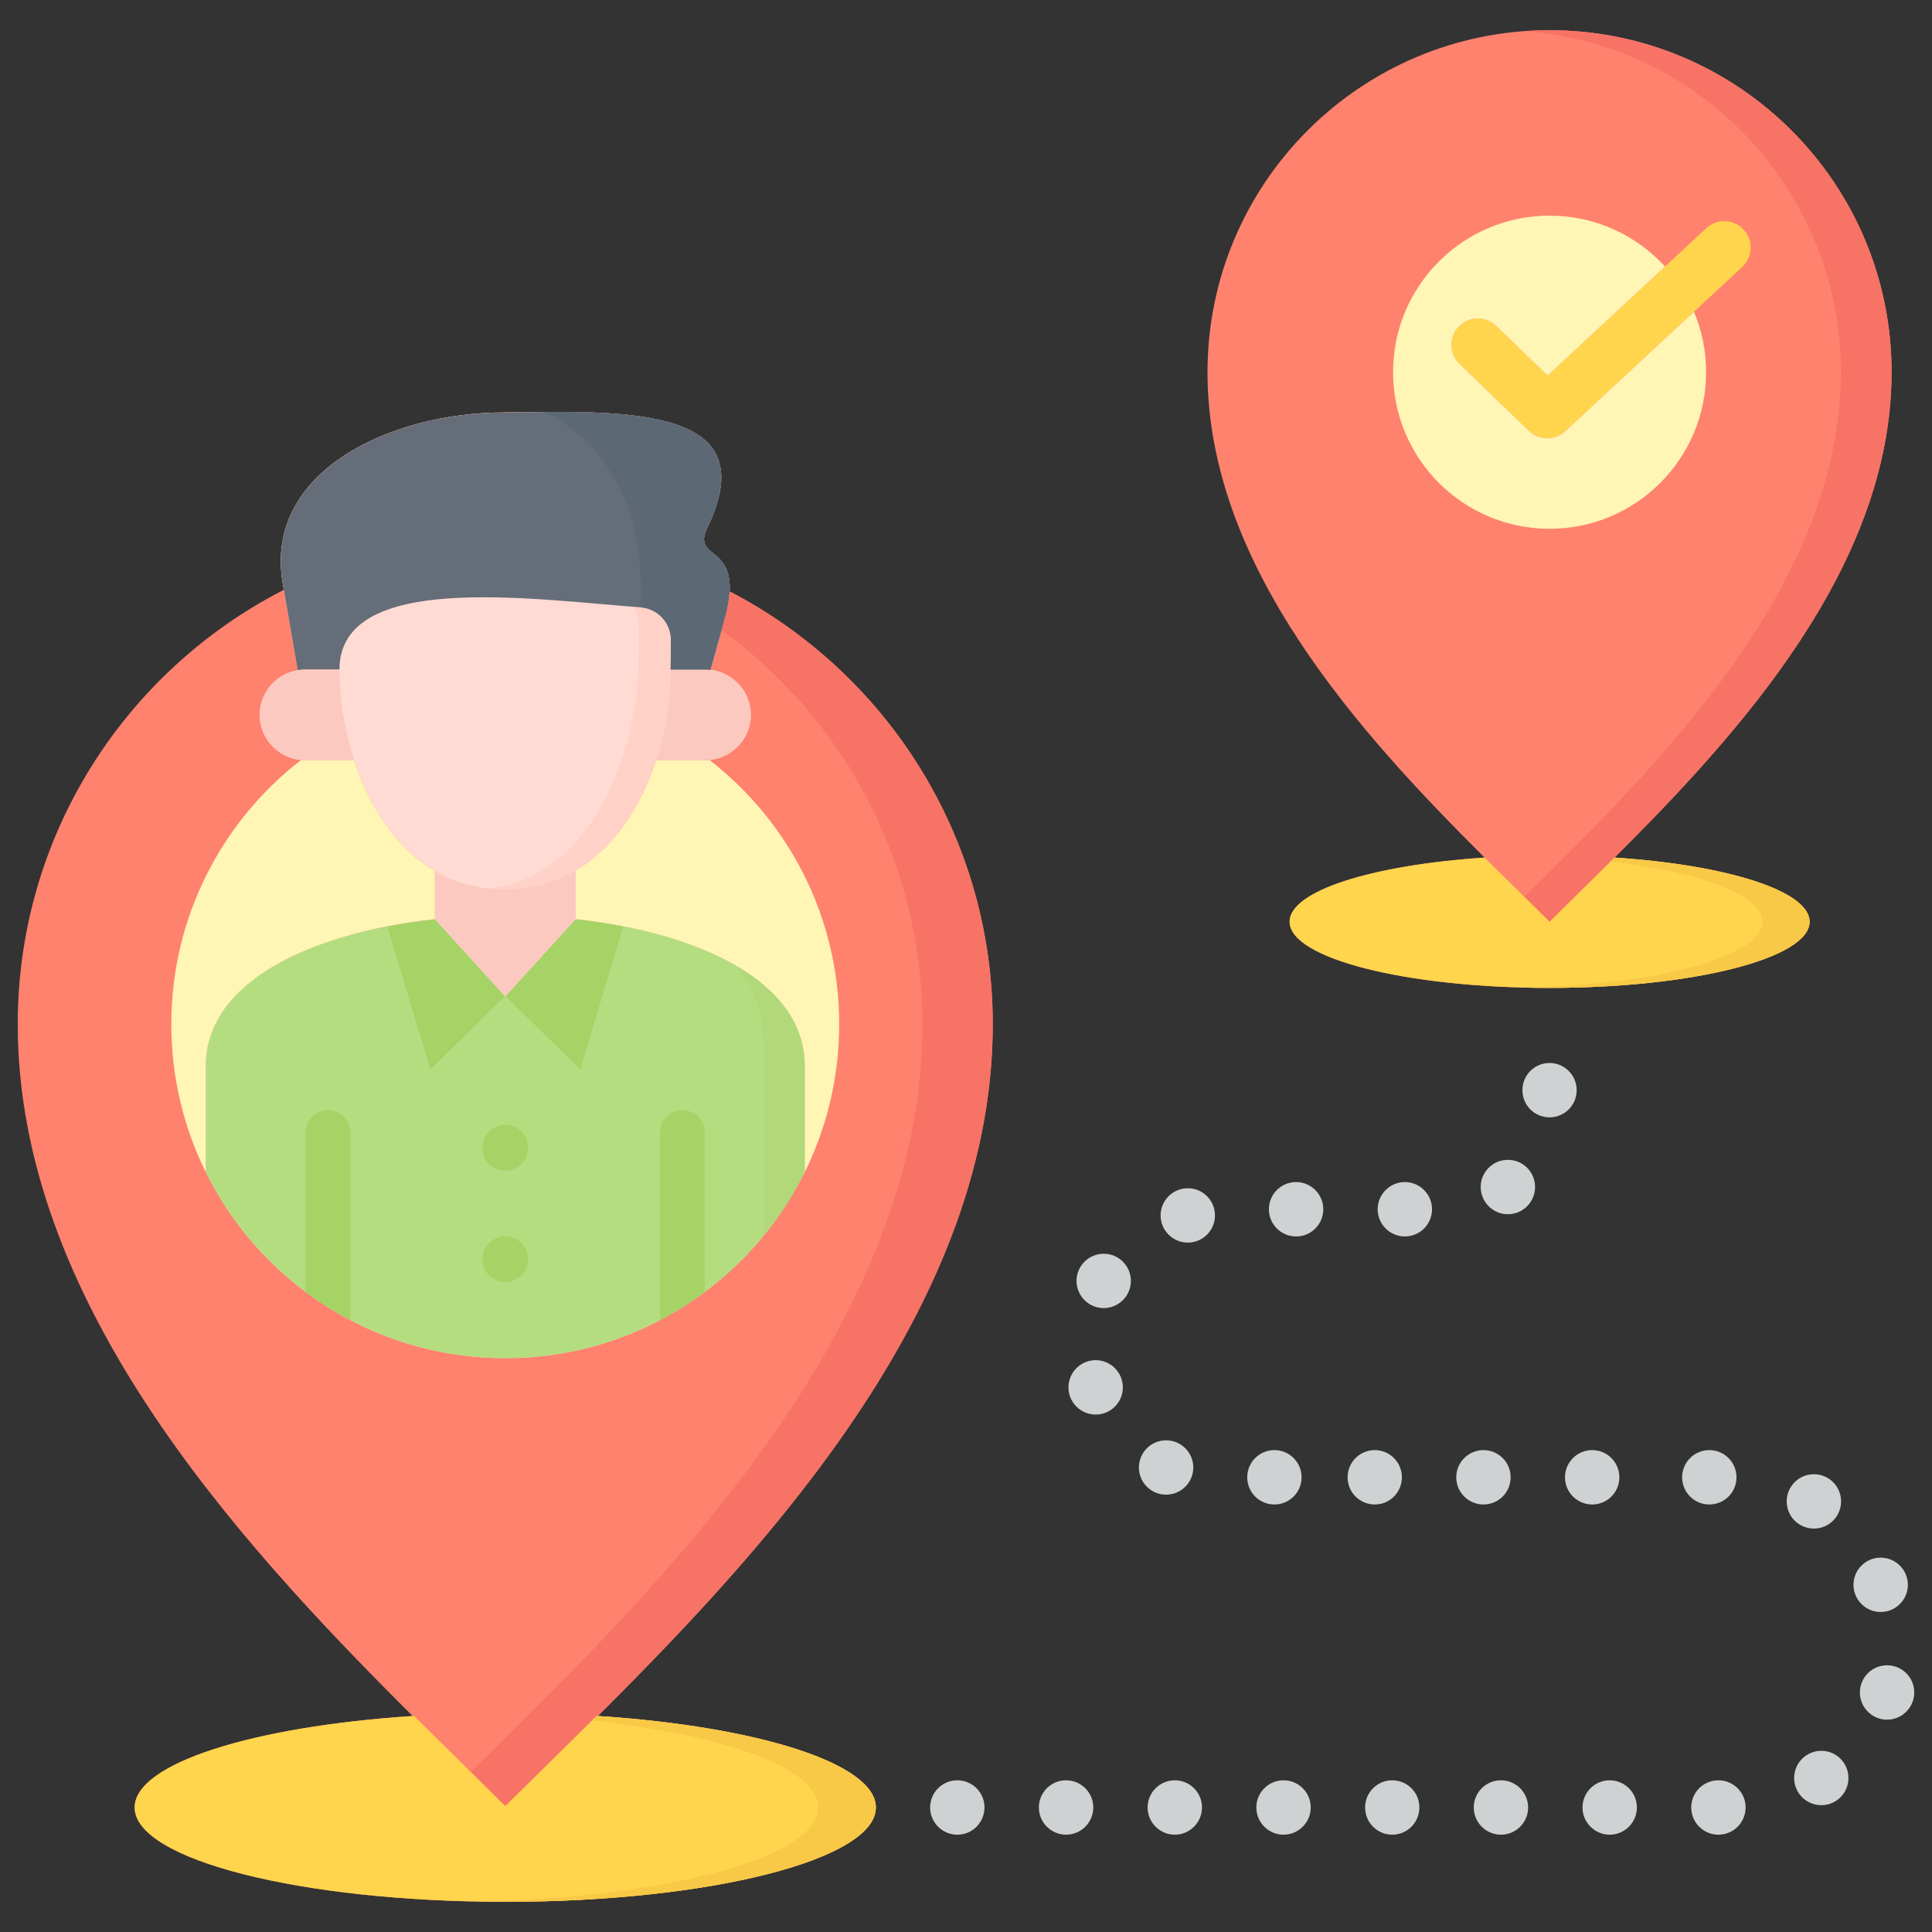 <svg width="60" height="60" viewBox="0 0 60 60" fill="none" xmlns="http://www.w3.org/2000/svg">
<rect x="0" y="0" width="60" height="60" fill="#333333" stroke="none"/>
<g clip-path="url(#clip0_194_1383)">
<path d="M50.141 26.633C54.02 22.769 58.745 17.582 58.745 11.558C58.745 5.692 53.99 0.938 48.124 0.938C42.258 0.938 37.5 5.692 37.5 11.558C37.5 17.582 42.225 22.769 46.105 26.633C42.623 26.862 40.05 27.666 40.05 28.626C40.05 29.761 43.663 30.68 48.124 30.68C52.581 30.68 56.198 29.761 56.198 28.626C56.198 27.665 53.624 26.862 50.141 26.633Z" fill="#FF826E"/>
<path d="M18.567 53.292C24.095 47.785 30.831 40.39 30.831 31.808C30.831 25.973 27.529 20.91 22.688 18.381L22.657 18.381C22.738 16.952 21.512 17.334 21.963 16.398C23.759 12.668 19.685 12.746 15.658 12.809C12.133 12.809 8.183 14.642 8.781 18.115L8.816 18.317C3.909 20.825 0.551 25.923 0.551 31.808C0.551 40.39 7.287 47.785 12.815 53.292C7.852 53.617 4.181 54.766 4.181 56.133C4.181 57.75 9.336 59.062 15.691 59.062C22.046 59.062 27.2 57.75 27.2 56.133C27.201 54.766 23.53 53.617 18.567 53.292Z" fill="#FF826E"/>
<path d="M15.691 42.179C19.769 42.179 23.295 39.825 24.989 36.403V33.102C24.989 30.477 21.692 28.959 17.875 28.546V27.036C19.087 26.319 19.913 25.026 20.377 23.606H21.908C22.682 23.606 23.317 22.974 23.317 22.2C23.317 21.479 22.764 20.88 22.061 20.803L22.497 19.25C23.19 16.787 21.438 17.489 21.963 16.398C23.759 12.668 19.685 12.746 15.658 12.809C12.133 12.809 8.183 14.642 8.781 18.115L9.246 20.814C8.578 20.923 8.065 21.503 8.065 22.2C8.065 22.974 8.697 23.606 9.471 23.606H10.997C11.457 25.012 12.275 26.326 13.507 27.048V28.546C9.69 28.959 6.393 30.477 6.393 33.102V36.403C8.087 39.825 11.613 42.179 15.691 42.179Z" fill="#FFDBD3"/>
<path d="M26.062 31.808C26.062 28.479 24.49 25.512 22.049 23.615H20.374C19.91 25.031 19.085 26.321 17.875 27.037V28.547C21.692 28.959 24.989 30.478 24.989 33.102V36.408C25.675 35.022 26.062 33.461 26.062 31.808Z" fill="#FFF5B5"/>
<path d="M6.393 33.102C6.393 30.478 9.69 28.959 13.507 28.547V27.048C12.278 26.328 11.46 25.018 11 23.615H9.333C6.892 25.512 5.32 28.479 5.32 31.808C5.32 33.461 5.706 35.022 6.393 36.408L6.393 33.102Z" fill="#FFF5B5"/>
<path d="M15.691 42.179C19.769 42.179 23.295 39.826 24.989 36.403V33.102C24.989 30.827 22.51 29.384 19.364 28.77L18.022 33.232L15.689 30.945L13.36 33.232L12.018 28.77C8.872 29.384 6.393 30.827 6.393 33.102V36.403C8.087 39.826 11.612 42.179 15.691 42.179Z" fill="#B4DD7F"/>
<path d="M19.893 18.86C19.828 18.856 19.761 18.851 19.693 18.845C19.789 19.013 19.844 19.209 19.842 19.419L19.834 20.383C19.834 23.424 18.351 27.241 15.181 27.598C15.345 27.616 15.513 27.625 15.687 27.625C19.195 27.625 20.829 23.806 20.829 20.795L20.837 19.885C20.843 19.348 20.43 18.898 19.893 18.86Z" fill="#FFD1C7"/>
<path fill-rule="evenodd" clip-rule="evenodd" d="M15.69 39.819C16.082 39.819 16.403 39.498 16.403 39.106C16.403 38.713 16.082 38.393 15.69 38.393C15.297 38.393 14.977 38.713 14.977 39.106C14.977 39.498 15.297 39.819 15.69 39.819Z" fill="#A6D366"/>
<path fill-rule="evenodd" clip-rule="evenodd" d="M15.69 36.358C16.082 36.358 16.403 36.037 16.403 35.645C16.403 35.252 16.082 34.932 15.69 34.932C15.297 34.932 14.977 35.252 14.977 35.645C14.977 36.037 15.297 36.358 15.69 36.358Z" fill="#A6D366"/>
<path d="M13.36 33.232L15.69 30.945L13.507 28.546C12.999 28.601 12.501 28.677 12.018 28.771L13.36 33.232Z" fill="#A6D366"/>
<path d="M19.365 28.771C18.882 28.677 18.383 28.601 17.875 28.546L15.69 30.945L18.023 33.232L19.365 28.771Z" fill="#A6D366"/>
<path d="M15.687 27.625C14.851 27.625 14.127 27.412 13.507 27.048V28.546L15.69 30.945L17.875 28.546V27.037C17.249 27.407 16.521 27.625 15.687 27.625Z" fill="#FCC9C0"/>
<path d="M9.246 20.815C9.319 20.803 9.394 20.795 9.471 20.795H10.542C10.542 17.723 16.521 18.612 19.893 18.861C20.43 18.898 20.843 19.349 20.837 19.886L20.828 20.795H21.908C21.96 20.795 22.011 20.798 22.061 20.804L22.497 19.25C23.19 16.788 21.438 17.489 21.963 16.398C23.759 12.668 19.685 12.746 15.658 12.81C12.133 12.81 8.183 14.643 8.781 18.116L9.246 20.815Z" fill="#656D78"/>
<path d="M10.542 20.795H9.471C8.697 20.795 8.065 21.427 8.065 22.201C8.065 22.975 8.697 23.607 9.471 23.607H10.998C10.689 22.661 10.542 21.673 10.542 20.795Z" fill="#FCC9C0"/>
<path d="M21.909 20.795H20.829C20.829 21.701 20.68 22.68 20.377 23.607H21.909C22.682 23.607 23.317 22.975 23.317 22.201C23.317 21.427 22.682 20.795 21.909 20.795Z" fill="#FCC9C0"/>
<path d="M21.963 16.398C23.578 13.043 20.445 12.768 16.867 12.793C16.95 12.824 20.148 14.049 19.893 18.86C20.43 18.898 20.843 19.348 20.837 19.885L20.828 20.794H21.908C21.96 20.794 22.011 20.798 22.061 20.803L22.497 19.25C23.19 16.787 21.438 17.489 21.963 16.398Z" fill="#5D6875"/>
<path d="M48.124 0.938C47.859 0.938 47.597 0.948 47.337 0.967C52.836 1.369 57.171 5.957 57.171 11.558C57.171 18.239 51.359 23.89 47.337 27.849C47.608 28.116 47.871 28.375 48.124 28.626C52.123 24.647 58.745 18.689 58.745 11.558C58.745 5.692 53.99 0.938 48.124 0.938Z" fill="#F77366"/>
<path fill-rule="evenodd" clip-rule="evenodd" d="M53.084 45.034C53.552 45.034 53.928 45.413 53.928 45.878C53.928 46.347 53.552 46.723 53.084 46.723C52.619 46.723 52.24 46.347 52.24 45.878C52.24 45.413 52.619 45.034 53.084 45.034ZM42.696 45.034C43.161 45.034 43.537 45.413 43.537 45.878C43.537 46.347 43.161 46.723 42.696 46.723C42.227 46.723 41.851 46.347 41.851 45.878C41.851 45.413 42.227 45.034 42.696 45.034ZM46.069 45.034C46.538 45.034 46.914 45.413 46.914 45.878C46.914 46.347 46.538 46.723 46.069 46.723C45.605 46.723 45.225 46.347 45.225 45.878C45.225 45.413 45.605 45.034 46.069 45.034ZM49.447 45.034C49.912 45.034 50.291 45.413 50.291 45.878C50.291 46.347 49.912 46.723 49.447 46.723C48.982 46.723 48.602 46.347 48.602 45.878C48.602 45.413 48.982 45.034 49.447 45.034ZM29.73 55.289C30.198 55.289 30.574 55.665 30.574 56.133C30.574 56.598 30.198 56.978 29.73 56.978C29.265 56.978 28.886 56.598 28.886 56.133C28.886 55.665 29.265 55.289 29.73 55.289ZM33.107 55.289C33.576 55.289 33.952 55.665 33.952 56.133C33.952 56.598 33.576 56.978 33.107 56.978C32.642 56.978 32.263 56.598 32.263 56.133C32.263 55.665 32.642 55.289 33.107 55.289ZM36.485 55.289C36.95 55.289 37.329 55.665 37.329 56.133C37.329 56.598 36.95 56.978 36.485 56.978C36.02 56.978 35.64 56.598 35.64 56.133C35.64 55.665 36.02 55.289 36.485 55.289ZM39.862 55.289C40.327 55.289 40.706 55.665 40.706 56.133C40.706 56.598 40.327 56.978 39.862 56.978C39.394 56.978 39.017 56.598 39.017 56.133C39.017 55.665 39.394 55.289 39.862 55.289ZM43.236 55.289C43.704 55.289 44.08 55.665 44.08 56.133C44.08 56.598 43.704 56.978 43.236 56.978C42.771 56.978 42.395 56.598 42.395 56.133C42.395 55.665 42.771 55.289 43.236 55.289ZM46.613 55.289C47.081 55.289 47.457 55.665 47.457 56.133C47.457 56.598 47.081 56.978 46.613 56.978C46.148 56.978 45.769 56.598 45.769 56.133C45.769 55.665 46.148 55.289 46.613 55.289ZM49.99 55.289C50.455 55.289 50.835 55.665 50.835 56.133C50.835 56.598 50.455 56.978 49.99 56.978C49.526 56.978 49.146 56.598 49.146 56.133C49.146 55.665 49.526 55.289 49.99 55.289ZM53.368 55.289C53.833 55.289 54.212 55.665 54.212 56.133C54.212 56.598 53.833 56.978 53.368 56.978C52.899 56.978 52.523 56.598 52.523 56.133C52.523 55.665 52.899 55.289 53.368 55.289ZM56.564 54.373C57.029 54.373 57.405 54.752 57.405 55.217C57.405 55.685 57.029 56.061 56.564 56.061C56.096 56.061 55.719 55.685 55.719 55.217C55.719 54.752 56.096 54.373 56.564 54.373ZM58.605 51.717C59.069 51.717 59.449 52.093 59.449 52.561C59.449 53.026 59.069 53.406 58.605 53.406C58.14 53.406 57.76 53.026 57.76 52.561C57.76 52.093 58.14 51.717 58.605 51.717ZM58.406 48.374C58.871 48.374 59.251 48.753 59.251 49.218C59.251 49.683 58.871 50.062 58.406 50.062C57.938 50.062 57.562 49.683 57.562 49.218C57.562 48.753 57.938 48.374 58.406 48.374ZM56.331 45.783C56.8 45.783 57.176 46.162 57.176 46.627C57.176 47.095 56.8 47.471 56.331 47.471C55.866 47.471 55.487 47.095 55.487 46.627C55.487 46.162 55.866 45.783 56.331 45.783ZM48.12 34.7C48.589 34.7 48.965 34.324 48.965 33.856C48.965 33.391 48.589 33.012 48.12 33.012C47.656 33.012 47.28 33.391 47.28 33.856C47.28 34.325 47.656 34.7 48.12 34.7ZM46.828 37.709C47.297 37.709 47.673 37.329 47.673 36.864C47.673 36.396 47.297 36.02 46.828 36.02C46.364 36.02 45.984 36.396 45.984 36.864C45.984 37.329 46.364 37.709 46.828 37.709ZM43.629 38.399C44.094 38.399 44.473 38.023 44.473 37.555C44.473 37.09 44.094 36.71 43.629 36.71C43.164 36.71 42.785 37.09 42.785 37.555C42.785 38.023 43.164 38.399 43.629 38.399ZM40.252 38.399C40.717 38.399 41.096 38.023 41.096 37.555C41.096 37.09 40.717 36.71 40.252 36.71C39.783 36.71 39.407 37.09 39.407 37.555C39.407 38.023 39.783 38.399 40.252 38.399ZM36.888 38.59C37.356 38.59 37.732 38.211 37.732 37.746C37.732 37.281 37.356 36.902 36.888 36.902C36.423 36.902 36.044 37.281 36.044 37.746C36.044 38.211 36.423 38.59 36.888 38.59ZM34.276 40.624C34.741 40.624 35.121 40.245 35.121 39.78C35.121 39.315 34.741 38.936 34.276 38.936C33.812 38.936 33.432 39.315 33.432 39.78C33.432 40.245 33.812 40.624 34.276 40.624ZM34.027 43.93C34.495 43.93 34.871 43.554 34.871 43.086C34.871 42.621 34.495 42.241 34.027 42.241C33.562 42.241 33.182 42.621 33.182 43.086C33.182 43.554 33.562 43.93 34.027 43.93ZM36.215 46.418C36.679 46.418 37.059 46.042 37.059 45.574C37.059 45.109 36.679 44.73 36.215 44.73C35.746 44.73 35.37 45.109 35.37 45.574C35.37 46.042 35.746 46.418 36.215 46.418ZM39.578 46.723C40.043 46.723 40.422 46.347 40.422 45.878C40.422 45.413 40.043 45.034 39.578 45.034C39.11 45.034 38.734 45.413 38.734 45.878C38.734 46.347 39.11 46.723 39.578 46.723Z" fill="#CFD2D3"/>
<path d="M48.052 13.612C47.847 13.612 47.641 13.535 47.483 13.382L45.326 11.3C45 10.986 44.991 10.467 45.305 10.141C45.62 9.815 46.139 9.805 46.465 10.12L48.063 11.662L52.991 7.087C53.323 6.779 53.842 6.798 54.15 7.13C54.459 7.462 54.439 7.981 54.107 8.29L48.611 13.393C48.453 13.539 48.253 13.612 48.052 13.612Z" fill="#FFD54D"/>
<path d="M48.61 13.393C48.453 13.54 48.252 13.612 48.052 13.612C47.847 13.612 47.641 13.536 47.483 13.382L45.326 11.301C45 10.986 44.99 10.467 45.305 10.141C45.62 9.815 46.139 9.806 46.465 10.12L48.063 11.663L51.709 8.277C50.82 7.307 49.543 6.697 48.124 6.697C45.437 6.697 43.263 8.875 43.263 11.558C43.263 14.245 45.437 16.422 48.124 16.422C50.807 16.422 52.985 14.245 52.985 11.558C52.985 10.893 52.851 10.259 52.608 9.681L48.61 13.393Z" fill="#FFF5B5"/>
<path d="M22.689 18.381L22.657 18.381C22.644 18.617 22.596 18.901 22.498 19.25L22.409 19.566C26.19 22.32 28.647 26.776 28.647 31.808C28.647 41.342 20.335 49.41 14.599 55.054C14.975 55.424 15.34 55.784 15.691 56.133C21.393 50.462 30.831 41.967 30.831 31.808C30.831 25.973 27.529 20.911 22.689 18.381Z" fill="#F77366"/>
<path d="M21.885 40.126V35.169C21.885 34.786 21.575 34.476 21.192 34.476C20.81 34.476 20.5 34.786 20.5 35.169V40.997C20.985 40.743 21.449 40.452 21.885 40.126Z" fill="#A6D366"/>
<path d="M10.88 40.996V35.169C10.88 34.786 10.57 34.476 10.187 34.476C9.804 34.476 9.494 34.786 9.494 35.169V40.124C9.931 40.45 10.394 40.741 10.88 40.996Z" fill="#A6D366"/>
<path d="M23.703 38.392C24.203 37.783 24.636 37.117 24.989 36.403V33.102C24.989 31.799 24.175 30.77 22.89 30.012C23.407 30.677 23.703 31.455 23.703 32.345V38.392Z" fill="#B1D879"/>
<path d="M18.566 53.292H18.525C17.525 54.288 16.565 55.222 15.693 56.089C14.821 55.222 13.861 54.288 12.86 53.292H12.816C7.853 53.617 4.182 54.766 4.182 56.133C4.182 57.75 9.336 59.063 15.691 59.063C22.046 59.063 27.201 57.75 27.201 56.133C27.2 54.766 23.529 53.617 18.566 53.292Z" fill="#FFD54D"/>
<path d="M18.566 53.292H18.525C18.478 53.339 18.432 53.385 18.385 53.431C22.514 53.876 25.414 54.918 25.414 56.133C25.414 57.673 20.735 58.938 14.798 59.054C15.093 59.06 15.391 59.063 15.691 59.063C22.046 59.063 27.201 57.75 27.201 56.133C27.201 54.766 23.529 53.617 18.566 53.292Z" fill="#F7C946"/>
<path d="M50.141 26.633C49.429 27.343 48.745 28.008 48.124 28.626C47.503 28.008 46.818 27.343 46.105 26.633C42.623 26.862 40.05 27.665 40.05 28.626C40.05 29.761 43.663 30.68 48.124 30.68C52.581 30.68 56.198 29.761 56.198 28.626C56.198 27.665 53.624 26.862 50.141 26.633Z" fill="#FFD54D"/>
<path d="M50.141 26.633C50.1 26.674 50.059 26.714 50.018 26.755C52.8 27.079 54.733 27.793 54.733 28.626C54.733 29.698 51.506 30.577 47.391 30.671C47.633 30.677 47.877 30.68 48.124 30.68C52.581 30.68 56.198 29.76 56.198 28.626C56.198 27.665 53.624 26.862 50.141 26.633Z" fill="#F7C946"/>
</g>
<defs>
<clipPath id="clip0_194_1383">
<rect width="60" height="60" fill="white"/>
</clipPath>
</defs>
</svg>
